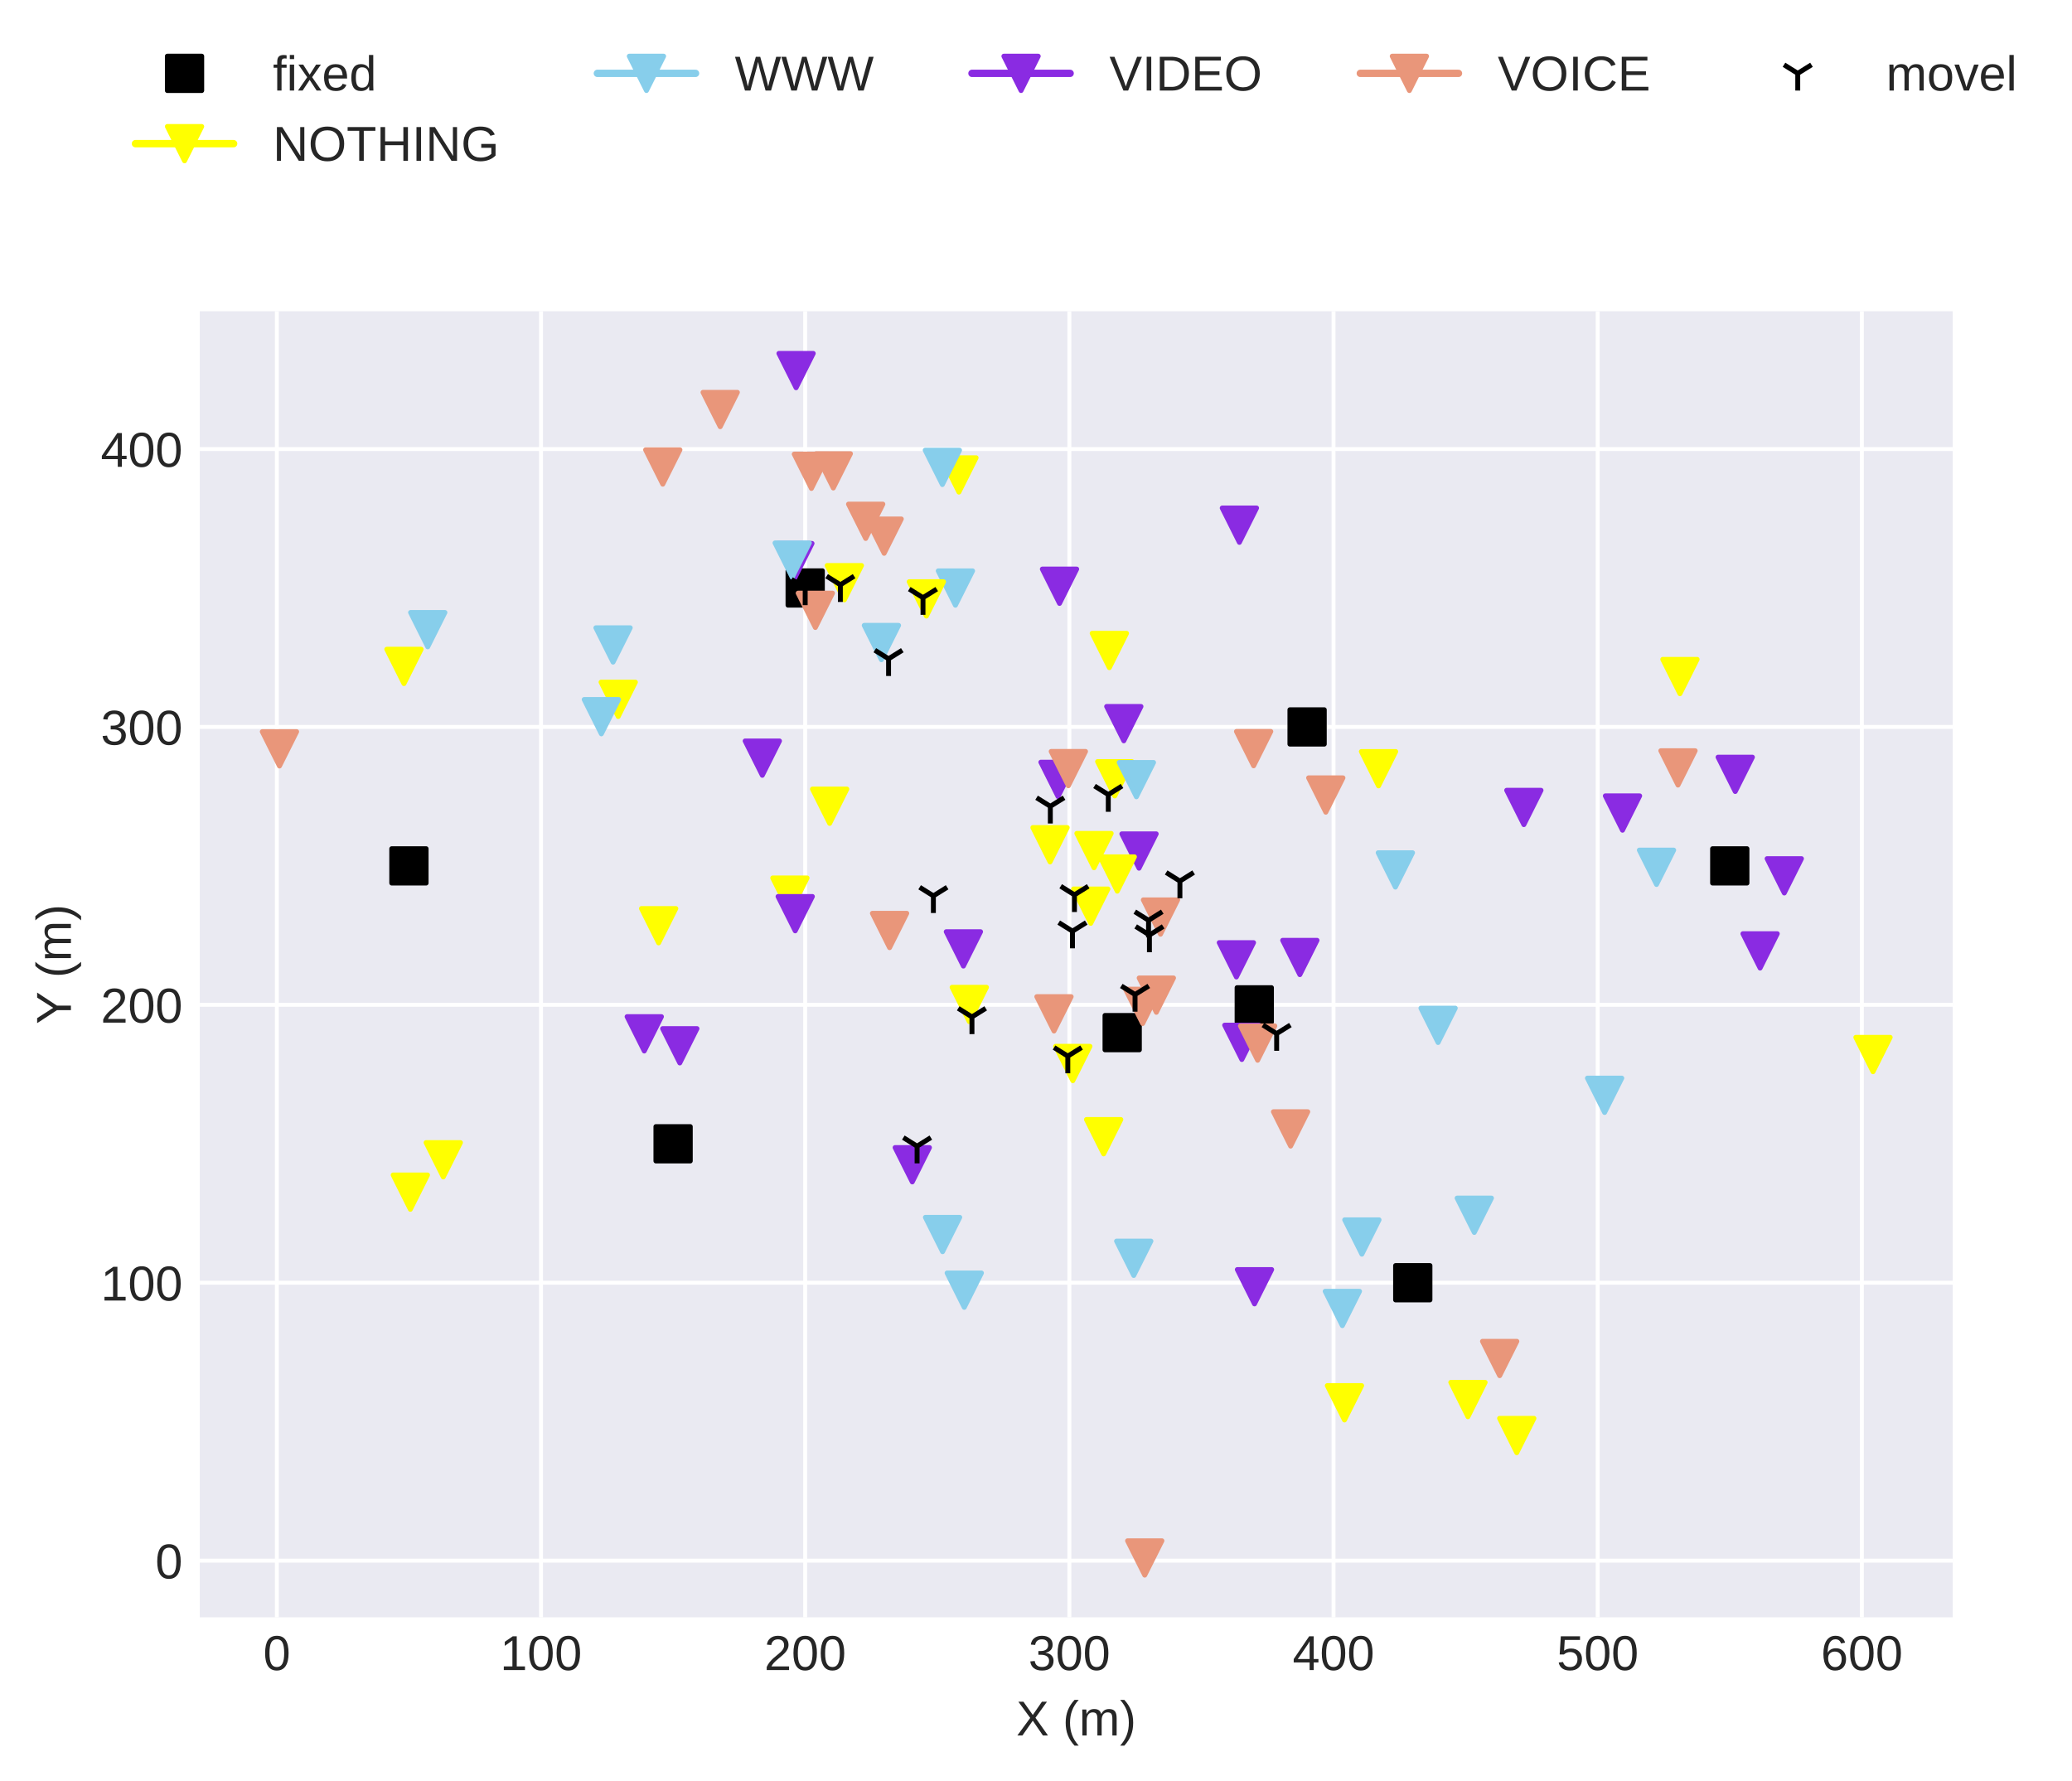 <?xml version="1.0" encoding="utf-8" standalone="no"?>
<!DOCTYPE svg PUBLIC "-//W3C//DTD SVG 1.1//EN"
  "http://www.w3.org/Graphics/SVG/1.1/DTD/svg11.dtd">
<!-- Created with matplotlib (http://matplotlib.org/) -->
<svg height="362.862pt" version="1.1" viewBox="0 0 422.133 362.862" width="422.133pt" xmlns="http://www.w3.org/2000/svg" xmlns:xlink="http://www.w3.org/1999/xlink">
 <defs>
  <style type="text/css">
*{stroke-linecap:butt;stroke-linejoin:round;}
  </style>
 </defs>
 <g id="figure_1">
  <g id="patch_1">
   <path d="M 0 362.862 
L 422.133 362.862 
L 422.133 0 
L 0 0 
z
" style="fill:#ffffff;"/>
  </g>
  <g id="axes_1">
   <g id="patch_2">
    <path d="M 40.705 329.518 
L 397.825 329.518 
L 397.825 63.406 
L 40.705 63.406 
z
" style="fill:#eaeaf2;"/>
   </g>
   <g id="matplotlib.axis_1">
    <g id="xtick_1">
     <g id="line2d_1">
      <path clip-path="url(#pcde8bdcf35)" d="M 56.402 329.518 
L 56.402 63.406 
" style="fill:none;stroke:#ffffff;stroke-linecap:round;stroke-width:0.8;"/>
     </g>
     <g id="line2d_2"/>
     <g id="text_1">
      <!-- 0 -->
      <defs>
       <path d="M 51.703 34.422 
Q 51.703 17.188 45.625 8.094 
Q 39.547 -0.984 27.688 -0.984 
Q 15.828 -0.984 9.859 8.047 
Q 3.906 17.094 3.906 34.422 
Q 3.906 52.156 9.688 60.984 
Q 15.484 69.828 27.984 69.828 
Q 40.141 69.828 45.922 60.891 
Q 51.703 51.953 51.703 34.422 
z
M 42.781 34.422 
Q 42.781 49.312 39.328 56 
Q 35.891 62.703 27.984 62.703 
Q 19.875 62.703 16.328 56.109 
Q 12.797 49.516 12.797 34.422 
Q 12.797 19.781 16.375 12.984 
Q 19.969 6.203 27.781 6.203 
Q 35.547 6.203 39.156 13.125 
Q 42.781 20.062 42.781 34.422 
z
" id="LiberationSans-30"/>
      </defs>
      <g style="fill:#262626;" transform="translate(53.622 340.265)scale(0.1 -0.1)">
       <use xlink:href="#LiberationSans-30"/>
      </g>
     </g>
    </g>
    <g id="xtick_2">
     <g id="line2d_3">
      <path clip-path="url(#pcde8bdcf35)" d="M 110.222 329.518 
L 110.222 63.406 
" style="fill:none;stroke:#ffffff;stroke-linecap:round;stroke-width:0.8;"/>
     </g>
     <g id="line2d_4"/>
     <g id="text_2">
      <!-- 100 -->
      <defs>
       <path d="M 7.625 0 
L 7.625 7.469 
L 25.141 7.469 
L 25.141 60.406 
L 9.625 49.312 
L 9.625 57.625 
L 25.875 68.797 
L 33.984 68.797 
L 33.984 7.469 
L 50.734 7.469 
L 50.734 0 
z
" id="LiberationSans-31"/>
      </defs>
      <g style="fill:#262626;" transform="translate(101.881 340.265)scale(0.1 -0.1)">
       <use xlink:href="#LiberationSans-31"/>
       <use x="55.615" xlink:href="#LiberationSans-30"/>
       <use x="111.23" xlink:href="#LiberationSans-30"/>
      </g>
     </g>
    </g>
    <g id="xtick_3">
     <g id="line2d_5">
      <path clip-path="url(#pcde8bdcf35)" d="M 164.042 329.518 
L 164.042 63.406 
" style="fill:none;stroke:#ffffff;stroke-linecap:round;stroke-width:0.8;"/>
     </g>
     <g id="line2d_6"/>
     <g id="text_3">
      <!-- 200 -->
      <defs>
       <path d="M 5.031 0 
L 5.031 6.203 
Q 7.516 11.922 11.109 16.281 
Q 14.703 20.656 18.656 24.188 
Q 22.609 27.734 26.484 30.766 
Q 30.375 33.797 33.5 36.812 
Q 36.625 39.844 38.547 43.156 
Q 40.484 46.484 40.484 50.688 
Q 40.484 56.344 37.156 59.469 
Q 33.844 62.594 27.938 62.594 
Q 22.312 62.594 18.672 59.547 
Q 15.047 56.5 14.406 50.984 
L 5.422 51.812 
Q 6.391 60.062 12.422 64.938 
Q 18.453 69.828 27.938 69.828 
Q 38.328 69.828 43.922 64.922 
Q 49.516 60.016 49.516 50.984 
Q 49.516 46.969 47.672 43.016 
Q 45.844 39.062 42.234 35.109 
Q 38.625 31.156 28.422 22.859 
Q 22.797 18.266 19.469 14.578 
Q 16.156 10.891 14.703 7.469 
L 50.594 7.469 
L 50.594 0 
z
" id="LiberationSans-32"/>
      </defs>
      <g style="fill:#262626;" transform="translate(155.7 340.265)scale(0.1 -0.1)">
       <use xlink:href="#LiberationSans-32"/>
       <use x="55.615" xlink:href="#LiberationSans-30"/>
       <use x="111.23" xlink:href="#LiberationSans-30"/>
      </g>
     </g>
    </g>
    <g id="xtick_4">
     <g id="line2d_7">
      <path clip-path="url(#pcde8bdcf35)" d="M 217.861 329.518 
L 217.861 63.406 
" style="fill:none;stroke:#ffffff;stroke-linecap:round;stroke-width:0.8;"/>
     </g>
     <g id="line2d_8"/>
     <g id="text_4">
      <!-- 300 -->
      <defs>
       <path d="M 51.219 19 
Q 51.219 9.469 45.156 4.234 
Q 39.109 -0.984 27.875 -0.984 
Q 17.438 -0.984 11.203 3.734 
Q 4.984 8.453 3.812 17.672 
L 12.891 18.5 
Q 14.656 6.297 27.875 6.297 
Q 34.516 6.297 38.297 9.562 
Q 42.094 12.844 42.094 19.281 
Q 42.094 24.906 37.766 28.047 
Q 33.453 31.203 25.297 31.203 
L 20.312 31.203 
L 20.312 38.812 
L 25.094 38.812 
Q 32.328 38.812 36.297 41.969 
Q 40.281 45.125 40.281 50.688 
Q 40.281 56.203 37.031 59.391 
Q 33.797 62.594 27.391 62.594 
Q 21.578 62.594 17.984 59.609 
Q 14.406 56.641 13.812 51.219 
L 4.984 51.906 
Q 5.953 60.359 11.984 65.094 
Q 18.016 69.828 27.484 69.828 
Q 37.844 69.828 43.578 65.016 
Q 49.312 60.203 49.312 51.609 
Q 49.312 45.016 45.625 40.891 
Q 41.938 36.766 34.906 35.297 
L 34.906 35.109 
Q 42.625 34.281 46.922 29.938 
Q 51.219 25.594 51.219 19 
z
" id="LiberationSans-33"/>
      </defs>
      <g style="fill:#262626;" transform="translate(209.52 340.265)scale(0.1 -0.1)">
       <use xlink:href="#LiberationSans-33"/>
       <use x="55.615" xlink:href="#LiberationSans-30"/>
       <use x="111.23" xlink:href="#LiberationSans-30"/>
      </g>
     </g>
    </g>
    <g id="xtick_5">
     <g id="line2d_9">
      <path clip-path="url(#pcde8bdcf35)" d="M 271.681 329.518 
L 271.681 63.406 
" style="fill:none;stroke:#ffffff;stroke-linecap:round;stroke-width:0.8;"/>
     </g>
     <g id="line2d_10"/>
     <g id="text_5">
      <!-- 400 -->
      <defs>
       <path d="M 43.016 15.578 
L 43.016 0 
L 34.719 0 
L 34.719 15.578 
L 2.297 15.578 
L 2.297 22.406 
L 33.797 68.797 
L 43.016 68.797 
L 43.016 22.516 
L 52.688 22.516 
L 52.688 15.578 
z
M 34.719 58.891 
Q 34.625 58.594 33.344 56.297 
Q 32.078 54 31.453 53.078 
L 13.812 27.094 
L 11.188 23.484 
L 10.406 22.516 
L 34.719 22.516 
z
" id="LiberationSans-34"/>
      </defs>
      <g style="fill:#262626;" transform="translate(263.34 340.265)scale(0.1 -0.1)">
       <use xlink:href="#LiberationSans-34"/>
       <use x="55.615" xlink:href="#LiberationSans-30"/>
       <use x="111.23" xlink:href="#LiberationSans-30"/>
      </g>
     </g>
    </g>
    <g id="xtick_6">
     <g id="line2d_11">
      <path clip-path="url(#pcde8bdcf35)" d="M 325.501 329.518 
L 325.501 63.406 
" style="fill:none;stroke:#ffffff;stroke-linecap:round;stroke-width:0.8;"/>
     </g>
     <g id="line2d_12"/>
     <g id="text_6">
      <!-- 500 -->
      <defs>
       <path d="M 51.422 22.406 
Q 51.422 11.531 44.953 5.266 
Q 38.484 -0.984 27 -0.984 
Q 17.391 -0.984 11.469 3.219 
Q 5.562 7.422 4 15.375 
L 12.891 16.406 
Q 15.672 6.203 27.203 6.203 
Q 34.281 6.203 38.281 10.469 
Q 42.281 14.75 42.281 22.219 
Q 42.281 28.719 38.25 32.719 
Q 34.234 36.719 27.391 36.719 
Q 23.828 36.719 20.75 35.594 
Q 17.672 34.469 14.594 31.781 
L 6 31.781 
L 8.297 68.797 
L 47.406 68.797 
L 47.406 61.328 
L 16.312 61.328 
L 14.984 39.5 
Q 20.703 43.891 29.203 43.891 
Q 39.359 43.891 45.391 37.938 
Q 51.422 31.984 51.422 22.406 
z
" id="LiberationSans-35"/>
      </defs>
      <g style="fill:#262626;" transform="translate(317.159 340.265)scale(0.1 -0.1)">
       <use xlink:href="#LiberationSans-35"/>
       <use x="55.615" xlink:href="#LiberationSans-30"/>
       <use x="111.23" xlink:href="#LiberationSans-30"/>
      </g>
     </g>
    </g>
    <g id="xtick_7">
     <g id="line2d_13">
      <path clip-path="url(#pcde8bdcf35)" d="M 379.32 329.518 
L 379.32 63.406 
" style="fill:none;stroke:#ffffff;stroke-linecap:round;stroke-width:0.8;"/>
     </g>
     <g id="line2d_14"/>
     <g id="text_7">
      <!-- 600 -->
      <defs>
       <path d="M 51.219 22.516 
Q 51.219 11.625 45.312 5.312 
Q 39.406 -0.984 29 -0.984 
Q 17.391 -0.984 11.234 7.656 
Q 5.078 16.312 5.078 32.812 
Q 5.078 50.688 11.469 60.25 
Q 17.875 69.828 29.688 69.828 
Q 45.266 69.828 49.312 55.812 
L 40.922 54.297 
Q 38.328 62.703 29.594 62.703 
Q 22.078 62.703 17.938 55.688 
Q 13.812 48.688 13.812 35.406 
Q 16.219 39.844 20.562 42.156 
Q 24.906 44.484 30.516 44.484 
Q 40.047 44.484 45.625 38.516 
Q 51.219 32.562 51.219 22.516 
z
M 42.281 22.125 
Q 42.281 29.594 38.625 33.641 
Q 34.969 37.703 28.422 37.703 
Q 22.266 37.703 18.484 34.109 
Q 14.703 30.516 14.703 24.219 
Q 14.703 16.266 18.625 11.188 
Q 22.562 6.109 28.719 6.109 
Q 35.062 6.109 38.672 10.375 
Q 42.281 14.656 42.281 22.125 
z
" id="LiberationSans-36"/>
      </defs>
      <g style="fill:#262626;" transform="translate(370.979 340.265)scale(0.1 -0.1)">
       <use xlink:href="#LiberationSans-36"/>
       <use x="55.615" xlink:href="#LiberationSans-30"/>
       <use x="111.23" xlink:href="#LiberationSans-30"/>
      </g>
     </g>
    </g>
    <g id="text_8">
     <!-- X (m) -->
     <defs>
      <path d="M 54.297 0 
L 33.641 30.078 
L 12.547 0 
L 2.25 0 
L 28.422 35.75 
L 4.25 68.797 
L 14.547 68.797 
L 33.688 41.797 
L 52.297 68.797 
L 62.594 68.797 
L 39.062 36.078 
L 64.594 0 
z
" id="LiberationSans-58"/>
      <path id="LiberationSans-20"/>
      <path d="M 6.203 25.984 
Q 6.203 40.094 10.625 51.312 
Q 15.047 62.547 24.219 72.469 
L 32.719 72.469 
Q 23.578 62.312 19.312 50.875 
Q 15.047 39.453 15.047 25.875 
Q 15.047 12.359 19.266 0.969 
Q 23.484 -10.406 32.719 -20.703 
L 24.219 -20.703 
Q 14.984 -10.75 10.594 0.5 
Q 6.203 11.766 6.203 25.781 
z
" id="LiberationSans-28"/>
      <path d="M 37.5 0 
L 37.5 33.5 
Q 37.5 41.156 35.391 44.078 
Q 33.297 47.016 27.828 47.016 
Q 22.219 47.016 18.938 42.719 
Q 15.672 38.422 15.672 30.609 
L 15.672 0 
L 6.938 0 
L 6.938 41.547 
Q 6.938 50.781 6.641 52.828 
L 14.938 52.828 
Q 14.984 52.594 15.031 51.516 
Q 15.094 50.438 15.156 49.047 
Q 15.234 47.656 15.328 43.797 
L 15.484 43.797 
Q 18.312 49.422 21.969 51.609 
Q 25.641 53.812 30.906 53.812 
Q 36.922 53.812 40.406 51.422 
Q 43.891 49.031 45.266 43.797 
L 45.406 43.797 
Q 48.141 49.125 52.016 51.469 
Q 55.906 53.812 61.422 53.812 
Q 69.438 53.812 73.062 49.469 
Q 76.703 45.125 76.703 35.203 
L 76.703 0 
L 68.016 0 
L 68.016 33.5 
Q 68.016 41.156 65.906 44.078 
Q 63.812 47.016 58.344 47.016 
Q 52.594 47.016 49.391 42.75 
Q 46.188 38.484 46.188 30.609 
L 46.188 0 
z
" id="LiberationSans-6d"/>
      <path d="M 27.094 25.781 
Q 27.094 11.672 22.672 0.438 
Q 18.266 -10.797 9.078 -20.703 
L 0.594 -20.703 
Q 9.766 -10.453 14.016 0.891 
Q 18.266 12.25 18.266 25.875 
Q 18.266 39.5 13.984 50.875 
Q 9.719 62.25 0.594 72.469 
L 9.078 72.469 
Q 18.312 62.5 22.703 51.234 
Q 27.094 39.984 27.094 25.984 
z
" id="LiberationSans-29"/>
     </defs>
     <g style="fill:#262626;" transform="translate(207.046 353.587)scale(0.1 -0.1)">
      <use xlink:href="#LiberationSans-58"/>
      <use x="66.699" xlink:href="#LiberationSans-20"/>
      <use x="94.482" xlink:href="#LiberationSans-28"/>
      <use x="127.783" xlink:href="#LiberationSans-6d"/>
      <use x="211.084" xlink:href="#LiberationSans-29"/>
     </g>
    </g>
   </g>
   <g id="matplotlib.axis_2">
    <g id="ytick_1">
     <g id="line2d_15">
      <path clip-path="url(#pcde8bdcf35)" d="M 40.705 317.971 
L 397.825 317.971 
" style="fill:none;stroke:#ffffff;stroke-linecap:round;stroke-width:0.8;"/>
     </g>
     <g id="line2d_16"/>
     <g id="text_9">
      <!-- 0 -->
      <g style="fill:#262626;" transform="translate(31.644 321.594)scale(0.1 -0.1)">
       <use xlink:href="#LiberationSans-30"/>
      </g>
     </g>
    </g>
    <g id="ytick_2">
     <g id="line2d_17">
      <path clip-path="url(#pcde8bdcf35)" d="M 40.705 261.349 
L 397.825 261.349 
" style="fill:none;stroke:#ffffff;stroke-linecap:round;stroke-width:0.8;"/>
     </g>
     <g id="line2d_18"/>
     <g id="text_10">
      <!-- 100 -->
      <g style="fill:#262626;" transform="translate(20.522 264.973)scale(0.1 -0.1)">
       <use xlink:href="#LiberationSans-31"/>
       <use x="55.615" xlink:href="#LiberationSans-30"/>
       <use x="111.23" xlink:href="#LiberationSans-30"/>
      </g>
     </g>
    </g>
    <g id="ytick_3">
     <g id="line2d_19">
      <path clip-path="url(#pcde8bdcf35)" d="M 40.705 204.728 
L 397.825 204.728 
" style="fill:none;stroke:#ffffff;stroke-linecap:round;stroke-width:0.8;"/>
     </g>
     <g id="line2d_20"/>
     <g id="text_11">
      <!-- 200 -->
      <g style="fill:#262626;" transform="translate(20.522 208.351)scale(0.1 -0.1)">
       <use xlink:href="#LiberationSans-32"/>
       <use x="55.615" xlink:href="#LiberationSans-30"/>
       <use x="111.23" xlink:href="#LiberationSans-30"/>
      </g>
     </g>
    </g>
    <g id="ytick_4">
     <g id="line2d_21">
      <path clip-path="url(#pcde8bdcf35)" d="M 40.705 148.106 
L 397.825 148.106 
" style="fill:none;stroke:#ffffff;stroke-linecap:round;stroke-width:0.8;"/>
     </g>
     <g id="line2d_22"/>
     <g id="text_12">
      <!-- 300 -->
      <g style="fill:#262626;" transform="translate(20.522 151.73)scale(0.1 -0.1)">
       <use xlink:href="#LiberationSans-33"/>
       <use x="55.615" xlink:href="#LiberationSans-30"/>
       <use x="111.23" xlink:href="#LiberationSans-30"/>
      </g>
     </g>
    </g>
    <g id="ytick_5">
     <g id="line2d_23">
      <path clip-path="url(#pcde8bdcf35)" d="M 40.705 91.485 
L 397.825 91.485 
" style="fill:none;stroke:#ffffff;stroke-linecap:round;stroke-width:0.8;"/>
     </g>
     <g id="line2d_24"/>
     <g id="text_13">
      <!-- 400 -->
      <g style="fill:#262626;" transform="translate(20.522 95.108)scale(0.1 -0.1)">
       <use xlink:href="#LiberationSans-34"/>
       <use x="55.615" xlink:href="#LiberationSans-30"/>
       <use x="111.23" xlink:href="#LiberationSans-30"/>
      </g>
     </g>
    </g>
    <g id="text_14">
     <!-- Y (m) -->
     <defs>
      <path d="M 37.938 28.516 
L 37.938 0 
L 28.656 0 
L 28.656 28.516 
L 2.203 68.797 
L 12.453 68.797 
L 33.406 36.031 
L 54.25 68.797 
L 64.5 68.797 
z
" id="LiberationSans-59"/>
     </defs>
     <g style="fill:#262626;" transform="translate(14.447 208.68)rotate(-90)scale(0.1 -0.1)">
      <use xlink:href="#LiberationSans-59"/>
      <use x="66.684" xlink:href="#LiberationSans-20"/>
      <use x="94.467" xlink:href="#LiberationSans-28"/>
      <use x="127.768" xlink:href="#LiberationSans-6d"/>
      <use x="211.068" xlink:href="#LiberationSans-29"/>
     </g>
    </g>
   </g>
   <g id="line2d_25">
    <defs>
     <path d="M -3.5 3.5 
L 3.5 3.5 
L 3.5 -3.5 
L -3.5 -3.5 
z
" id="mff4b6b515f" style="stroke:#000000;stroke-linejoin:miter;"/>
    </defs>
    <g clip-path="url(#pcde8bdcf35)">
     <use style="stroke:#000000;stroke-linejoin:miter;" x="352.41" xlink:href="#mff4b6b515f" y="176.417"/>
    </g>
   </g>
   <g id="line2d_26">
    <g clip-path="url(#pcde8bdcf35)">
     <use style="stroke:#000000;stroke-linejoin:miter;" x="255.535" xlink:href="#mff4b6b515f" y="204.728"/>
    </g>
   </g>
   <g id="line2d_27">
    <g clip-path="url(#pcde8bdcf35)">
     <use style="stroke:#000000;stroke-linejoin:miter;" x="266.299" xlink:href="#mff4b6b515f" y="148.106"/>
    </g>
   </g>
   <g id="line2d_28">
    <g clip-path="url(#pcde8bdcf35)">
     <use style="stroke:#000000;stroke-linejoin:miter;" x="228.625" xlink:href="#mff4b6b515f" y="210.39"/>
    </g>
   </g>
   <g id="line2d_29">
    <g clip-path="url(#pcde8bdcf35)">
     <use style="stroke:#000000;stroke-linejoin:miter;" x="287.827" xlink:href="#mff4b6b515f" y="261.349"/>
    </g>
   </g>
   <g id="line2d_30">
    <g clip-path="url(#pcde8bdcf35)">
     <use style="stroke:#000000;stroke-linejoin:miter;" x="137.132" xlink:href="#mff4b6b515f" y="233.038"/>
    </g>
   </g>
   <g id="line2d_31">
    <g clip-path="url(#pcde8bdcf35)">
     <use style="stroke:#000000;stroke-linejoin:miter;" x="164.042" xlink:href="#mff4b6b515f" y="119.796"/>
    </g>
   </g>
   <g id="line2d_32">
    <g clip-path="url(#pcde8bdcf35)">
     <use style="stroke:#000000;stroke-linejoin:miter;" x="83.312" xlink:href="#mff4b6b515f" y="176.417"/>
    </g>
   </g>
   <g id="line2d_33">
    <path clip-path="url(#pcde8bdcf35)" d="M 280.853 156.621 
" style="fill:none;stroke:#ffff00;stroke-linecap:round;stroke-width:1.5;"/>
    <defs>
     <path d="M -0 3.5 
L 3.5 -3.5 
L -3.5 -3.5 
z
" id="m3d579c53cc" style="stroke:#ffff00;stroke-linejoin:miter;"/>
    </defs>
    <g clip-path="url(#pcde8bdcf35)">
     <use style="fill:#ffff00;stroke:#ffff00;stroke-linejoin:miter;" x="280.853" xlink:href="#m3d579c53cc" y="156.621"/>
    </g>
   </g>
   <g id="line2d_34">
    <path clip-path="url(#pcde8bdcf35)" d="M 326.91 223.16 
" style="fill:none;stroke:#87ceeb;stroke-linecap:round;stroke-width:1.5;"/>
    <defs>
     <path d="M -0 3.5 
L 3.5 -3.5 
L -3.5 -3.5 
z
" id="m085f3a61f8" style="stroke:#87ceeb;stroke-linejoin:miter;"/>
    </defs>
    <g clip-path="url(#pcde8bdcf35)">
     <use style="fill:#87ceeb;stroke:#87ceeb;stroke-linejoin:miter;" x="326.91" xlink:href="#m085f3a61f8" y="223.16"/>
    </g>
   </g>
   <g id="line2d_35">
    <path clip-path="url(#pcde8bdcf35)" d="M 358.589 193.735 
" style="fill:none;stroke:#8a2be2;stroke-linecap:round;stroke-width:1.5;"/>
    <defs>
     <path d="M -0 3.5 
L 3.5 -3.5 
L -3.5 -3.5 
z
" id="m76a7d06e18" style="stroke:#8a2be2;stroke-linejoin:miter;"/>
    </defs>
    <g clip-path="url(#pcde8bdcf35)">
     <use style="fill:#8a2be2;stroke:#8a2be2;stroke-linejoin:miter;" x="358.589" xlink:href="#m76a7d06e18" y="193.735"/>
    </g>
   </g>
   <g id="line2d_36">
    <path clip-path="url(#pcde8bdcf35)" d="M 284.28 177.241 
" style="fill:none;stroke:#87ceeb;stroke-linecap:round;stroke-width:1.5;"/>
    <g clip-path="url(#pcde8bdcf35)">
     <use style="fill:#87ceeb;stroke:#87ceeb;stroke-linejoin:miter;" x="284.28" xlink:href="#m085f3a61f8" y="177.241"/>
    </g>
   </g>
   <g id="line2d_37">
    <path clip-path="url(#pcde8bdcf35)" d="M 310.459 164.515 
" style="fill:none;stroke:#8a2be2;stroke-linecap:round;stroke-width:1.5;"/>
    <g clip-path="url(#pcde8bdcf35)">
     <use style="fill:#8a2be2;stroke:#8a2be2;stroke-linejoin:miter;" x="310.459" xlink:href="#m76a7d06e18" y="164.515"/>
    </g>
   </g>
   <g id="line2d_38">
    <path clip-path="url(#pcde8bdcf35)" d="M 363.516 178.443 
" style="fill:none;stroke:#8a2be2;stroke-linecap:round;stroke-width:1.5;"/>
    <g clip-path="url(#pcde8bdcf35)">
     <use style="fill:#8a2be2;stroke:#8a2be2;stroke-linejoin:miter;" x="363.516" xlink:href="#m76a7d06e18" y="178.443"/>
    </g>
   </g>
   <g id="line2d_39">
    <path clip-path="url(#pcde8bdcf35)" d="M 353.524 157.767 
" style="fill:none;stroke:#8a2be2;stroke-linecap:round;stroke-width:1.5;"/>
    <g clip-path="url(#pcde8bdcf35)">
     <use style="fill:#8a2be2;stroke:#8a2be2;stroke-linejoin:miter;" x="353.524" xlink:href="#m76a7d06e18" y="157.767"/>
    </g>
   </g>
   <g id="line2d_40">
    <path clip-path="url(#pcde8bdcf35)" d="M 341.862 156.455 
" style="fill:none;stroke:#e9967a;stroke-linecap:round;stroke-width:1.5;"/>
    <defs>
     <path d="M -0 3.5 
L 3.5 -3.5 
L -3.5 -3.5 
z
" id="m88cf77843e" style="stroke:#e9967a;stroke-linejoin:miter;"/>
    </defs>
    <g clip-path="url(#pcde8bdcf35)">
     <use style="fill:#e9967a;stroke:#e9967a;stroke-linejoin:miter;" x="341.862" xlink:href="#m88cf77843e" y="156.455"/>
    </g>
   </g>
   <g id="line2d_41">
    <path clip-path="url(#pcde8bdcf35)" d="M 342.258 137.841 
" style="fill:none;stroke:#ffff00;stroke-linecap:round;stroke-width:1.5;"/>
    <g clip-path="url(#pcde8bdcf35)">
     <use style="fill:#ffff00;stroke:#ffff00;stroke-linejoin:miter;" x="342.258" xlink:href="#m3d579c53cc" y="137.841"/>
    </g>
   </g>
   <g id="line2d_42">
    <path clip-path="url(#pcde8bdcf35)" d="M 330.556 165.652 
" style="fill:none;stroke:#8a2be2;stroke-linecap:round;stroke-width:1.5;"/>
    <g clip-path="url(#pcde8bdcf35)">
     <use style="fill:#8a2be2;stroke:#8a2be2;stroke-linejoin:miter;" x="330.556" xlink:href="#m76a7d06e18" y="165.652"/>
    </g>
   </g>
   <g id="line2d_43">
    <path clip-path="url(#pcde8bdcf35)" d="M 381.592 214.854 
" style="fill:none;stroke:#ffff00;stroke-linecap:round;stroke-width:1.5;"/>
    <g clip-path="url(#pcde8bdcf35)">
     <use style="fill:#ffff00;stroke:#ffff00;stroke-linejoin:miter;" x="381.592" xlink:href="#m3d579c53cc" y="214.854"/>
    </g>
   </g>
   <g id="line2d_44">
    <path clip-path="url(#pcde8bdcf35)" d="M 337.485 176.705 
" style="fill:none;stroke:#87ceeb;stroke-linecap:round;stroke-width:1.5;"/>
    <g clip-path="url(#pcde8bdcf35)">
     <use style="fill:#87ceeb;stroke:#87ceeb;stroke-linejoin:miter;" x="337.485" xlink:href="#m085f3a61f8" y="176.705"/>
    </g>
   </g>
   <g id="line2d_45">
    <path clip-path="url(#pcde8bdcf35)" d="M 215.555 158.791 
" style="fill:none;stroke:#8a2be2;stroke-linecap:round;stroke-width:1.5;"/>
    <g clip-path="url(#pcde8bdcf35)">
     <use style="fill:#8a2be2;stroke:#8a2be2;stroke-linejoin:miter;" x="215.555" xlink:href="#m76a7d06e18" y="158.791"/>
    </g>
   </g>
   <g id="line2d_46">
    <path clip-path="url(#pcde8bdcf35)" d="M 232.796 205.036 
" style="fill:none;stroke:#e9967a;stroke-linecap:round;stroke-width:1.5;"/>
    <g clip-path="url(#pcde8bdcf35)">
     <use style="fill:#e9967a;stroke:#e9967a;stroke-linejoin:miter;" x="232.796" xlink:href="#m88cf77843e" y="205.036"/>
    </g>
   </g>
   <g id="line2d_47">
    <path clip-path="url(#pcde8bdcf35)" d="M 214.732 206.562 
" style="fill:none;stroke:#e9967a;stroke-linecap:round;stroke-width:1.5;"/>
    <g clip-path="url(#pcde8bdcf35)">
     <use style="fill:#e9967a;stroke:#e9967a;stroke-linejoin:miter;" x="214.732" xlink:href="#m88cf77843e" y="206.562"/>
    </g>
   </g>
   <g id="line2d_48">
    <path clip-path="url(#pcde8bdcf35)" d="M 252.504 107.004 
" style="fill:none;stroke:#8a2be2;stroke-linecap:round;stroke-width:1.5;"/>
    <g clip-path="url(#pcde8bdcf35)">
     <use style="fill:#8a2be2;stroke:#8a2be2;stroke-linejoin:miter;" x="252.504" xlink:href="#m76a7d06e18" y="107.004"/>
    </g>
   </g>
   <g id="line2d_49">
    <path clip-path="url(#pcde8bdcf35)" d="M 264.82 195.082 
" style="fill:none;stroke:#8a2be2;stroke-linecap:round;stroke-width:1.5;"/>
    <g clip-path="url(#pcde8bdcf35)">
     <use style="fill:#8a2be2;stroke:#8a2be2;stroke-linejoin:miter;" x="264.82" xlink:href="#m76a7d06e18" y="195.082"/>
    </g>
   </g>
   <g id="line2d_50">
    <path clip-path="url(#pcde8bdcf35)" d="M 255.404 152.528 
" style="fill:none;stroke:#e9967a;stroke-linecap:round;stroke-width:1.5;"/>
    <g clip-path="url(#pcde8bdcf35)">
     <use style="fill:#e9967a;stroke:#e9967a;stroke-linejoin:miter;" x="255.404" xlink:href="#m88cf77843e" y="152.528"/>
    </g>
   </g>
   <g id="line2d_51">
    <path clip-path="url(#pcde8bdcf35)" d="M 232.056 173.392 
" style="fill:none;stroke:#8a2be2;stroke-linecap:round;stroke-width:1.5;"/>
    <g clip-path="url(#pcde8bdcf35)">
     <use style="fill:#8a2be2;stroke:#8a2be2;stroke-linejoin:miter;" x="232.056" xlink:href="#m76a7d06e18" y="173.392"/>
    </g>
   </g>
   <g id="line2d_52">
    <path clip-path="url(#pcde8bdcf35)" d="M 270.106 161.979 
" style="fill:none;stroke:#e9967a;stroke-linecap:round;stroke-width:1.5;"/>
    <g clip-path="url(#pcde8bdcf35)">
     <use style="fill:#e9967a;stroke:#e9967a;stroke-linejoin:miter;" x="270.106" xlink:href="#m88cf77843e" y="161.979"/>
    </g>
   </g>
   <g id="line2d_53">
    <path clip-path="url(#pcde8bdcf35)" d="M 224.849 231.596 
" style="fill:none;stroke:#ffff00;stroke-linecap:round;stroke-width:1.5;"/>
    <g clip-path="url(#pcde8bdcf35)">
     <use style="fill:#ffff00;stroke:#ffff00;stroke-linejoin:miter;" x="224.849" xlink:href="#m3d579c53cc" y="231.596"/>
    </g>
   </g>
   <g id="line2d_54">
    <path clip-path="url(#pcde8bdcf35)" d="M 222.22 184.623 
" style="fill:none;stroke:#ffff00;stroke-linecap:round;stroke-width:1.5;"/>
    <g clip-path="url(#pcde8bdcf35)">
     <use style="fill:#ffff00;stroke:#ffff00;stroke-linejoin:miter;" x="222.22" xlink:href="#m3d579c53cc" y="184.623"/>
    </g>
   </g>
   <g id="line2d_55">
    <path clip-path="url(#pcde8bdcf35)" d="M 230.98 256.368 
" style="fill:none;stroke:#87ceeb;stroke-linecap:round;stroke-width:1.5;"/>
    <g clip-path="url(#pcde8bdcf35)">
     <use style="fill:#87ceeb;stroke:#87ceeb;stroke-linejoin:miter;" x="230.98" xlink:href="#m085f3a61f8" y="256.368"/>
    </g>
   </g>
   <g id="line2d_56">
    <path clip-path="url(#pcde8bdcf35)" d="M 196.275 193.331 
" style="fill:none;stroke:#8a2be2;stroke-linecap:round;stroke-width:1.5;"/>
    <g clip-path="url(#pcde8bdcf35)">
     <use style="fill:#8a2be2;stroke:#8a2be2;stroke-linejoin:miter;" x="196.275" xlink:href="#m76a7d06e18" y="193.331"/>
    </g>
   </g>
   <g id="line2d_57">
    <path clip-path="url(#pcde8bdcf35)" d="M 226.011 132.531 
" style="fill:none;stroke:#ffff00;stroke-linecap:round;stroke-width:1.5;"/>
    <g clip-path="url(#pcde8bdcf35)">
     <use style="fill:#ffff00;stroke:#ffff00;stroke-linejoin:miter;" x="226.011" xlink:href="#m3d579c53cc" y="132.531"/>
    </g>
   </g>
   <g id="line2d_58">
    <path clip-path="url(#pcde8bdcf35)" d="M 253.003 212.369 
" style="fill:none;stroke:#8a2be2;stroke-linecap:round;stroke-width:1.5;"/>
    <g clip-path="url(#pcde8bdcf35)">
     <use style="fill:#8a2be2;stroke:#8a2be2;stroke-linejoin:miter;" x="253.003" xlink:href="#m76a7d06e18" y="212.369"/>
    </g>
   </g>
   <g id="line2d_59">
    <path clip-path="url(#pcde8bdcf35)" d="M 196.453 262.863 
" style="fill:none;stroke:#87ceeb;stroke-linecap:round;stroke-width:1.5;"/>
    <g clip-path="url(#pcde8bdcf35)">
     <use style="fill:#87ceeb;stroke:#87ceeb;stroke-linejoin:miter;" x="196.453" xlink:href="#m085f3a61f8" y="262.863"/>
    </g>
   </g>
   <g id="line2d_60">
    <path clip-path="url(#pcde8bdcf35)" d="M 194.648 119.811 
" style="fill:none;stroke:#87ceeb;stroke-linecap:round;stroke-width:1.5;"/>
    <g clip-path="url(#pcde8bdcf35)">
     <use style="fill:#87ceeb;stroke:#87ceeb;stroke-linejoin:miter;" x="194.648" xlink:href="#m085f3a61f8" y="119.811"/>
    </g>
   </g>
   <g id="line2d_61">
    <path clip-path="url(#pcde8bdcf35)" d="M 218.563 216.682 
" style="fill:none;stroke:#ffff00;stroke-linecap:round;stroke-width:1.5;"/>
    <g clip-path="url(#pcde8bdcf35)">
     <use style="fill:#ffff00;stroke:#ffff00;stroke-linejoin:miter;" x="218.563" xlink:href="#m3d579c53cc" y="216.682"/>
    </g>
   </g>
   <g id="line2d_62">
    <path clip-path="url(#pcde8bdcf35)" d="M 217.659 156.599 
" style="fill:none;stroke:#e9967a;stroke-linecap:round;stroke-width:1.5;"/>
    <g clip-path="url(#pcde8bdcf35)">
     <use style="fill:#e9967a;stroke:#e9967a;stroke-linejoin:miter;" x="217.659" xlink:href="#m88cf77843e" y="156.599"/>
    </g>
   </g>
   <g id="line2d_63">
    <path clip-path="url(#pcde8bdcf35)" d="M 227.112 158.667 
" style="fill:none;stroke:#ffff00;stroke-linecap:round;stroke-width:1.5;"/>
    <g clip-path="url(#pcde8bdcf35)">
     <use style="fill:#ffff00;stroke:#ffff00;stroke-linejoin:miter;" x="227.112" xlink:href="#m3d579c53cc" y="158.667"/>
    </g>
   </g>
   <g id="line2d_64">
    <path clip-path="url(#pcde8bdcf35)" d="M 222.886 173.302 
" style="fill:none;stroke:#ffff00;stroke-linecap:round;stroke-width:1.5;"/>
    <g clip-path="url(#pcde8bdcf35)">
     <use style="fill:#ffff00;stroke:#ffff00;stroke-linejoin:miter;" x="222.886" xlink:href="#m3d579c53cc" y="173.302"/>
    </g>
   </g>
   <g id="line2d_65">
    <path clip-path="url(#pcde8bdcf35)" d="M 231.519 158.844 
" style="fill:none;stroke:#87ceeb;stroke-linecap:round;stroke-width:1.5;"/>
    <g clip-path="url(#pcde8bdcf35)">
     <use style="fill:#87ceeb;stroke:#87ceeb;stroke-linejoin:miter;" x="231.519" xlink:href="#m085f3a61f8" y="158.844"/>
    </g>
   </g>
   <g id="line2d_66">
    <path clip-path="url(#pcde8bdcf35)" d="M 185.86 237.307 
" style="fill:none;stroke:#8a2be2;stroke-linecap:round;stroke-width:1.5;"/>
    <g clip-path="url(#pcde8bdcf35)">
     <use style="fill:#8a2be2;stroke:#8a2be2;stroke-linejoin:miter;" x="185.86" xlink:href="#m76a7d06e18" y="237.307"/>
    </g>
   </g>
   <g id="line2d_67">
    <path clip-path="url(#pcde8bdcf35)" d="M 251.892 195.553 
" style="fill:none;stroke:#8a2be2;stroke-linecap:round;stroke-width:1.5;"/>
    <g clip-path="url(#pcde8bdcf35)">
     <use style="fill:#8a2be2;stroke:#8a2be2;stroke-linejoin:miter;" x="251.892" xlink:href="#m76a7d06e18" y="195.553"/>
    </g>
   </g>
   <g id="line2d_68">
    <path clip-path="url(#pcde8bdcf35)" d="M 227.62 178.071 
" style="fill:none;stroke:#ffff00;stroke-linecap:round;stroke-width:1.5;"/>
    <g clip-path="url(#pcde8bdcf35)">
     <use style="fill:#ffff00;stroke:#ffff00;stroke-linejoin:miter;" x="227.62" xlink:href="#m3d579c53cc" y="178.071"/>
    </g>
   </g>
   <g id="line2d_69">
    <path clip-path="url(#pcde8bdcf35)" d="M 256.219 212.519 
" style="fill:none;stroke:#e9967a;stroke-linecap:round;stroke-width:1.5;"/>
    <g clip-path="url(#pcde8bdcf35)">
     <use style="fill:#e9967a;stroke:#e9967a;stroke-linejoin:miter;" x="256.219" xlink:href="#m88cf77843e" y="212.519"/>
    </g>
   </g>
   <g id="line2d_70">
    <path clip-path="url(#pcde8bdcf35)" d="M 236.431 186.84 
" style="fill:none;stroke:#e9967a;stroke-linecap:round;stroke-width:1.5;"/>
    <g clip-path="url(#pcde8bdcf35)">
     <use style="fill:#e9967a;stroke:#e9967a;stroke-linejoin:miter;" x="236.431" xlink:href="#m88cf77843e" y="186.84"/>
    </g>
   </g>
   <g id="line2d_71">
    <path clip-path="url(#pcde8bdcf35)" d="M 192.033 251.524 
" style="fill:none;stroke:#87ceeb;stroke-linecap:round;stroke-width:1.5;"/>
    <g clip-path="url(#pcde8bdcf35)">
     <use style="fill:#87ceeb;stroke:#87ceeb;stroke-linejoin:miter;" x="192.033" xlink:href="#m085f3a61f8" y="251.524"/>
    </g>
   </g>
   <g id="line2d_72">
    <path clip-path="url(#pcde8bdcf35)" d="M 235.584 202.752 
" style="fill:none;stroke:#e9967a;stroke-linecap:round;stroke-width:1.5;"/>
    <g clip-path="url(#pcde8bdcf35)">
     <use style="fill:#e9967a;stroke:#e9967a;stroke-linejoin:miter;" x="235.584" xlink:href="#m88cf77843e" y="202.752"/>
    </g>
   </g>
   <g id="line2d_73">
    <path clip-path="url(#pcde8bdcf35)" d="M 213.927 172.112 
" style="fill:none;stroke:#ffff00;stroke-linecap:round;stroke-width:1.5;"/>
    <g clip-path="url(#pcde8bdcf35)">
     <use style="fill:#ffff00;stroke:#ffff00;stroke-linejoin:miter;" x="213.927" xlink:href="#m3d579c53cc" y="172.112"/>
    </g>
   </g>
   <g id="line2d_74">
    <path clip-path="url(#pcde8bdcf35)" d="M 197.474 204.651 
" style="fill:none;stroke:#ffff00;stroke-linecap:round;stroke-width:1.5;"/>
    <g clip-path="url(#pcde8bdcf35)">
     <use style="fill:#ffff00;stroke:#ffff00;stroke-linejoin:miter;" x="197.474" xlink:href="#m3d579c53cc" y="204.651"/>
    </g>
   </g>
   <g id="line2d_75">
    <path clip-path="url(#pcde8bdcf35)" d="M 228.956 147.438 
" style="fill:none;stroke:#8a2be2;stroke-linecap:round;stroke-width:1.5;"/>
    <g clip-path="url(#pcde8bdcf35)">
     <use style="fill:#8a2be2;stroke:#8a2be2;stroke-linejoin:miter;" x="228.956" xlink:href="#m76a7d06e18" y="147.438"/>
    </g>
   </g>
   <g id="line2d_76">
    <path clip-path="url(#pcde8bdcf35)" d="M 262.938 230.008 
" style="fill:none;stroke:#e9967a;stroke-linecap:round;stroke-width:1.5;"/>
    <g clip-path="url(#pcde8bdcf35)">
     <use style="fill:#e9967a;stroke:#e9967a;stroke-linejoin:miter;" x="262.938" xlink:href="#m88cf77843e" y="230.008"/>
    </g>
   </g>
   <g id="line2d_77">
    <path clip-path="url(#pcde8bdcf35)" d="M 273.913 285.81 
" style="fill:none;stroke:#ffff00;stroke-linecap:round;stroke-width:1.5;"/>
    <g clip-path="url(#pcde8bdcf35)">
     <use style="fill:#ffff00;stroke:#ffff00;stroke-linejoin:miter;" x="273.913" xlink:href="#m3d579c53cc" y="285.81"/>
    </g>
   </g>
   <g id="line2d_78">
    <path clip-path="url(#pcde8bdcf35)" d="M 292.984 208.904 
" style="fill:none;stroke:#87ceeb;stroke-linecap:round;stroke-width:1.5;"/>
    <g clip-path="url(#pcde8bdcf35)">
     <use style="fill:#87ceeb;stroke:#87ceeb;stroke-linejoin:miter;" x="292.984" xlink:href="#m085f3a61f8" y="208.904"/>
    </g>
   </g>
   <g id="line2d_79">
    <path clip-path="url(#pcde8bdcf35)" d="M 309.011 292.478 
" style="fill:none;stroke:#ffff00;stroke-linecap:round;stroke-width:1.5;"/>
    <g clip-path="url(#pcde8bdcf35)">
     <use style="fill:#ffff00;stroke:#ffff00;stroke-linejoin:miter;" x="309.011" xlink:href="#m3d579c53cc" y="292.478"/>
    </g>
   </g>
   <g id="line2d_80">
    <path clip-path="url(#pcde8bdcf35)" d="M 305.532 276.785 
" style="fill:none;stroke:#e9967a;stroke-linecap:round;stroke-width:1.5;"/>
    <g clip-path="url(#pcde8bdcf35)">
     <use style="fill:#e9967a;stroke:#e9967a;stroke-linejoin:miter;" x="305.532" xlink:href="#m88cf77843e" y="276.785"/>
    </g>
   </g>
   <g id="line2d_81">
    <path clip-path="url(#pcde8bdcf35)" d="M 233.22 317.422 
" style="fill:none;stroke:#e9967a;stroke-linecap:round;stroke-width:1.5;"/>
    <g clip-path="url(#pcde8bdcf35)">
     <use style="fill:#e9967a;stroke:#e9967a;stroke-linejoin:miter;" x="233.22" xlink:href="#m88cf77843e" y="317.422"/>
    </g>
   </g>
   <g id="line2d_82">
    <path clip-path="url(#pcde8bdcf35)" d="M 255.581 262.162 
" style="fill:none;stroke:#8a2be2;stroke-linecap:round;stroke-width:1.5;"/>
    <g clip-path="url(#pcde8bdcf35)">
     <use style="fill:#8a2be2;stroke:#8a2be2;stroke-linejoin:miter;" x="255.581" xlink:href="#m76a7d06e18" y="262.162"/>
    </g>
   </g>
   <g id="line2d_83">
    <path clip-path="url(#pcde8bdcf35)" d="M 299.07 285.15 
" style="fill:none;stroke:#ffff00;stroke-linecap:round;stroke-width:1.5;"/>
    <g clip-path="url(#pcde8bdcf35)">
     <use style="fill:#ffff00;stroke:#ffff00;stroke-linejoin:miter;" x="299.07" xlink:href="#m3d579c53cc" y="285.15"/>
    </g>
   </g>
   <g id="line2d_84">
    <path clip-path="url(#pcde8bdcf35)" d="M 300.36 247.603 
" style="fill:none;stroke:#87ceeb;stroke-linecap:round;stroke-width:1.5;"/>
    <g clip-path="url(#pcde8bdcf35)">
     <use style="fill:#87ceeb;stroke:#87ceeb;stroke-linejoin:miter;" x="300.36" xlink:href="#m085f3a61f8" y="247.603"/>
    </g>
   </g>
   <g id="line2d_85">
    <path clip-path="url(#pcde8bdcf35)" d="M 273.481 266.592 
" style="fill:none;stroke:#87ceeb;stroke-linecap:round;stroke-width:1.5;"/>
    <g clip-path="url(#pcde8bdcf35)">
     <use style="fill:#87ceeb;stroke:#87ceeb;stroke-linejoin:miter;" x="273.481" xlink:href="#m085f3a61f8" y="266.592"/>
    </g>
   </g>
   <g id="line2d_86">
    <path clip-path="url(#pcde8bdcf35)" d="M 277.456 252.031 
" style="fill:none;stroke:#87ceeb;stroke-linecap:round;stroke-width:1.5;"/>
    <g clip-path="url(#pcde8bdcf35)">
     <use style="fill:#87ceeb;stroke:#87ceeb;stroke-linejoin:miter;" x="277.456" xlink:href="#m085f3a61f8" y="252.031"/>
    </g>
   </g>
   <g id="line2d_87">
    <path clip-path="url(#pcde8bdcf35)" d="M 131.258 210.634 
" style="fill:none;stroke:#8a2be2;stroke-linecap:round;stroke-width:1.5;"/>
    <g clip-path="url(#pcde8bdcf35)">
     <use style="fill:#8a2be2;stroke:#8a2be2;stroke-linejoin:miter;" x="131.258" xlink:href="#m76a7d06e18" y="210.634"/>
    </g>
   </g>
   <g id="line2d_88">
    <path clip-path="url(#pcde8bdcf35)" d="M 160.929 182.38 
" style="fill:none;stroke:#ffff00;stroke-linecap:round;stroke-width:1.5;"/>
    <g clip-path="url(#pcde8bdcf35)">
     <use style="fill:#ffff00;stroke:#ffff00;stroke-linejoin:miter;" x="160.929" xlink:href="#m3d579c53cc" y="182.38"/>
    </g>
   </g>
   <g id="line2d_89">
    <path clip-path="url(#pcde8bdcf35)" d="M 162.009 186.155 
" style="fill:none;stroke:#8a2be2;stroke-linecap:round;stroke-width:1.5;"/>
    <g clip-path="url(#pcde8bdcf35)">
     <use style="fill:#8a2be2;stroke:#8a2be2;stroke-linejoin:miter;" x="162.009" xlink:href="#m76a7d06e18" y="186.155"/>
    </g>
   </g>
   <g id="line2d_90">
    <path clip-path="url(#pcde8bdcf35)" d="M 138.496 213.073 
" style="fill:none;stroke:#8a2be2;stroke-linecap:round;stroke-width:1.5;"/>
    <g clip-path="url(#pcde8bdcf35)">
     <use style="fill:#8a2be2;stroke:#8a2be2;stroke-linejoin:miter;" x="138.496" xlink:href="#m76a7d06e18" y="213.073"/>
    </g>
   </g>
   <g id="line2d_91">
    <path clip-path="url(#pcde8bdcf35)" d="M 90.309 236.295 
" style="fill:none;stroke:#ffff00;stroke-linecap:round;stroke-width:1.5;"/>
    <g clip-path="url(#pcde8bdcf35)">
     <use style="fill:#ffff00;stroke:#ffff00;stroke-linejoin:miter;" x="90.309" xlink:href="#m3d579c53cc" y="236.295"/>
    </g>
   </g>
   <g id="line2d_92">
    <path clip-path="url(#pcde8bdcf35)" d="M 166.113 124.349 
" style="fill:none;stroke:#e9967a;stroke-linecap:round;stroke-width:1.5;"/>
    <g clip-path="url(#pcde8bdcf35)">
     <use style="fill:#e9967a;stroke:#e9967a;stroke-linejoin:miter;" x="166.113" xlink:href="#m88cf77843e" y="124.349"/>
    </g>
   </g>
   <g id="line2d_93">
    <path clip-path="url(#pcde8bdcf35)" d="M 181.236 189.579 
" style="fill:none;stroke:#e9967a;stroke-linecap:round;stroke-width:1.5;"/>
    <g clip-path="url(#pcde8bdcf35)">
     <use style="fill:#e9967a;stroke:#e9967a;stroke-linejoin:miter;" x="181.236" xlink:href="#m88cf77843e" y="189.579"/>
    </g>
   </g>
   <g id="line2d_94">
    <path clip-path="url(#pcde8bdcf35)" d="M 124.899 131.406 
" style="fill:none;stroke:#87ceeb;stroke-linecap:round;stroke-width:1.5;"/>
    <g clip-path="url(#pcde8bdcf35)">
     <use style="fill:#87ceeb;stroke:#87ceeb;stroke-linejoin:miter;" x="124.899" xlink:href="#m085f3a61f8" y="131.406"/>
    </g>
   </g>
   <g id="line2d_95">
    <path clip-path="url(#pcde8bdcf35)" d="M 179.571 130.914 
" style="fill:none;stroke:#87ceeb;stroke-linecap:round;stroke-width:1.5;"/>
    <g clip-path="url(#pcde8bdcf35)">
     <use style="fill:#87ceeb;stroke:#87ceeb;stroke-linejoin:miter;" x="179.571" xlink:href="#m085f3a61f8" y="130.914"/>
    </g>
   </g>
   <g id="line2d_96">
    <path clip-path="url(#pcde8bdcf35)" d="M 146.729 83.438 
" style="fill:none;stroke:#e9967a;stroke-linecap:round;stroke-width:1.5;"/>
    <g clip-path="url(#pcde8bdcf35)">
     <use style="fill:#e9967a;stroke:#e9967a;stroke-linejoin:miter;" x="146.729" xlink:href="#m88cf77843e" y="83.438"/>
    </g>
   </g>
   <g id="line2d_97">
    <path clip-path="url(#pcde8bdcf35)" d="M 155.308 154.465 
" style="fill:none;stroke:#8a2be2;stroke-linecap:round;stroke-width:1.5;"/>
    <g clip-path="url(#pcde8bdcf35)">
     <use style="fill:#8a2be2;stroke:#8a2be2;stroke-linejoin:miter;" x="155.308" xlink:href="#m76a7d06e18" y="154.465"/>
    </g>
   </g>
   <g id="line2d_98">
    <path clip-path="url(#pcde8bdcf35)" d="M 195.363 96.763 
" style="fill:none;stroke:#ffff00;stroke-linecap:round;stroke-width:1.5;"/>
    <g clip-path="url(#pcde8bdcf35)">
     <use style="fill:#ffff00;stroke:#ffff00;stroke-linejoin:miter;" x="195.363" xlink:href="#m3d579c53cc" y="96.763"/>
    </g>
   </g>
   <g id="line2d_99">
    <path clip-path="url(#pcde8bdcf35)" d="M 215.857 119.443 
" style="fill:none;stroke:#8a2be2;stroke-linecap:round;stroke-width:1.5;"/>
    <g clip-path="url(#pcde8bdcf35)">
     <use style="fill:#8a2be2;stroke:#8a2be2;stroke-linejoin:miter;" x="215.857" xlink:href="#m76a7d06e18" y="119.443"/>
    </g>
   </g>
   <g id="line2d_100">
    <path clip-path="url(#pcde8bdcf35)" d="M 165.311 96.019 
" style="fill:none;stroke:#e9967a;stroke-linecap:round;stroke-width:1.5;"/>
    <g clip-path="url(#pcde8bdcf35)">
     <use style="fill:#e9967a;stroke:#e9967a;stroke-linejoin:miter;" x="165.311" xlink:href="#m88cf77843e" y="96.019"/>
    </g>
   </g>
   <g id="line2d_101">
    <path clip-path="url(#pcde8bdcf35)" d="M 125.952 142.486 
" style="fill:none;stroke:#ffff00;stroke-linecap:round;stroke-width:1.5;"/>
    <g clip-path="url(#pcde8bdcf35)">
     <use style="fill:#ffff00;stroke:#ffff00;stroke-linejoin:miter;" x="125.952" xlink:href="#m3d579c53cc" y="142.486"/>
    </g>
   </g>
   <g id="line2d_102">
    <path clip-path="url(#pcde8bdcf35)" d="M 172.021 118.718 
" style="fill:none;stroke:#ffff00;stroke-linecap:round;stroke-width:1.5;"/>
    <g clip-path="url(#pcde8bdcf35)">
     <use style="fill:#ffff00;stroke:#ffff00;stroke-linejoin:miter;" x="172.021" xlink:href="#m3d579c53cc" y="118.718"/>
    </g>
   </g>
   <g id="line2d_103">
    <path clip-path="url(#pcde8bdcf35)" d="M 161.941 114.221 
" style="fill:none;stroke:#8a2be2;stroke-linecap:round;stroke-width:1.5;"/>
    <g clip-path="url(#pcde8bdcf35)">
     <use style="fill:#8a2be2;stroke:#8a2be2;stroke-linejoin:miter;" x="161.941" xlink:href="#m76a7d06e18" y="114.221"/>
    </g>
   </g>
   <g id="line2d_104">
    <path clip-path="url(#pcde8bdcf35)" d="M 169.027 164.262 
" style="fill:none;stroke:#ffff00;stroke-linecap:round;stroke-width:1.5;"/>
    <g clip-path="url(#pcde8bdcf35)">
     <use style="fill:#ffff00;stroke:#ffff00;stroke-linejoin:miter;" x="169.027" xlink:href="#m3d579c53cc" y="164.262"/>
    </g>
   </g>
   <g id="line2d_105">
    <path clip-path="url(#pcde8bdcf35)" d="M 162.187 75.502 
" style="fill:none;stroke:#8a2be2;stroke-linecap:round;stroke-width:1.5;"/>
    <g clip-path="url(#pcde8bdcf35)">
     <use style="fill:#8a2be2;stroke:#8a2be2;stroke-linejoin:miter;" x="162.187" xlink:href="#m76a7d06e18" y="75.502"/>
    </g>
   </g>
   <g id="line2d_106">
    <path clip-path="url(#pcde8bdcf35)" d="M 169.768 95.929 
" style="fill:none;stroke:#e9967a;stroke-linecap:round;stroke-width:1.5;"/>
    <g clip-path="url(#pcde8bdcf35)">
     <use style="fill:#e9967a;stroke:#e9967a;stroke-linejoin:miter;" x="169.768" xlink:href="#m88cf77843e" y="95.929"/>
    </g>
   </g>
   <g id="line2d_107">
    <path clip-path="url(#pcde8bdcf35)" d="M 176.368 106.213 
" style="fill:none;stroke:#e9967a;stroke-linecap:round;stroke-width:1.5;"/>
    <g clip-path="url(#pcde8bdcf35)">
     <use style="fill:#e9967a;stroke:#e9967a;stroke-linejoin:miter;" x="176.368" xlink:href="#m88cf77843e" y="106.213"/>
    </g>
   </g>
   <g id="line2d_108">
    <path clip-path="url(#pcde8bdcf35)" d="M 180.129 109.235 
" style="fill:none;stroke:#e9967a;stroke-linecap:round;stroke-width:1.5;"/>
    <g clip-path="url(#pcde8bdcf35)">
     <use style="fill:#e9967a;stroke:#e9967a;stroke-linejoin:miter;" x="180.129" xlink:href="#m88cf77843e" y="109.235"/>
    </g>
   </g>
   <g id="line2d_109">
    <path clip-path="url(#pcde8bdcf35)" d="M 161.396 114.119 
" style="fill:none;stroke:#87ceeb;stroke-linecap:round;stroke-width:1.5;"/>
    <g clip-path="url(#pcde8bdcf35)">
     <use style="fill:#87ceeb;stroke:#87ceeb;stroke-linejoin:miter;" x="161.396" xlink:href="#m085f3a61f8" y="114.119"/>
    </g>
   </g>
   <g id="line2d_110">
    <path clip-path="url(#pcde8bdcf35)" d="M 191.991 95.228 
" style="fill:none;stroke:#87ceeb;stroke-linecap:round;stroke-width:1.5;"/>
    <g clip-path="url(#pcde8bdcf35)">
     <use style="fill:#87ceeb;stroke:#87ceeb;stroke-linejoin:miter;" x="191.991" xlink:href="#m085f3a61f8" y="95.228"/>
    </g>
   </g>
   <g id="line2d_111">
    <path clip-path="url(#pcde8bdcf35)" d="M 188.732 122.022 
" style="fill:none;stroke:#ffff00;stroke-linecap:round;stroke-width:1.5;"/>
    <g clip-path="url(#pcde8bdcf35)">
     <use style="fill:#ffff00;stroke:#ffff00;stroke-linejoin:miter;" x="188.732" xlink:href="#m3d579c53cc" y="122.022"/>
    </g>
   </g>
   <g id="line2d_112">
    <path clip-path="url(#pcde8bdcf35)" d="M 122.517 146.018 
" style="fill:none;stroke:#87ceeb;stroke-linecap:round;stroke-width:1.5;"/>
    <g clip-path="url(#pcde8bdcf35)">
     <use style="fill:#87ceeb;stroke:#87ceeb;stroke-linejoin:miter;" x="122.517" xlink:href="#m085f3a61f8" y="146.018"/>
    </g>
   </g>
   <g id="line2d_113">
    <path clip-path="url(#pcde8bdcf35)" d="M 135.028 95.147 
" style="fill:none;stroke:#e9967a;stroke-linecap:round;stroke-width:1.5;"/>
    <g clip-path="url(#pcde8bdcf35)">
     <use style="fill:#e9967a;stroke:#e9967a;stroke-linejoin:miter;" x="135.028" xlink:href="#m88cf77843e" y="95.147"/>
    </g>
   </g>
   <g id="line2d_114">
    <path clip-path="url(#pcde8bdcf35)" d="M 82.298 135.778 
" style="fill:none;stroke:#ffff00;stroke-linecap:round;stroke-width:1.5;"/>
    <g clip-path="url(#pcde8bdcf35)">
     <use style="fill:#ffff00;stroke:#ffff00;stroke-linejoin:miter;" x="82.298" xlink:href="#m3d579c53cc" y="135.778"/>
    </g>
   </g>
   <g id="line2d_115">
    <path clip-path="url(#pcde8bdcf35)" d="M 56.937 152.57 
" style="fill:none;stroke:#e9967a;stroke-linecap:round;stroke-width:1.5;"/>
    <g clip-path="url(#pcde8bdcf35)">
     <use style="fill:#e9967a;stroke:#e9967a;stroke-linejoin:miter;" x="56.937" xlink:href="#m88cf77843e" y="152.57"/>
    </g>
   </g>
   <g id="line2d_116">
    <path clip-path="url(#pcde8bdcf35)" d="M 134.187 188.607 
" style="fill:none;stroke:#ffff00;stroke-linecap:round;stroke-width:1.5;"/>
    <g clip-path="url(#pcde8bdcf35)">
     <use style="fill:#ffff00;stroke:#ffff00;stroke-linejoin:miter;" x="134.187" xlink:href="#m3d579c53cc" y="188.607"/>
    </g>
   </g>
   <g id="line2d_117">
    <path clip-path="url(#pcde8bdcf35)" d="M 83.6 242.889 
" style="fill:none;stroke:#ffff00;stroke-linecap:round;stroke-width:1.5;"/>
    <g clip-path="url(#pcde8bdcf35)">
     <use style="fill:#ffff00;stroke:#ffff00;stroke-linejoin:miter;" x="83.6" xlink:href="#m3d579c53cc" y="242.889"/>
    </g>
   </g>
   <g id="line2d_118">
    <path clip-path="url(#pcde8bdcf35)" d="M 87.146 128.287 
" style="fill:none;stroke:#87ceeb;stroke-linecap:round;stroke-width:1.5;"/>
    <g clip-path="url(#pcde8bdcf35)">
     <use style="fill:#87ceeb;stroke:#87ceeb;stroke-linejoin:miter;" x="87.146" xlink:href="#m085f3a61f8" y="128.287"/>
    </g>
   </g>
   <g id="line2d_119">
    <defs>
     <path d="M 0 0 
L 0 3.5 
M 0 0 
L 2.8 -1.75 
M 0 0 
L -2.8 -1.75 
" id="m10bd938bff" style="stroke:#000000;"/>
    </defs>
    <g clip-path="url(#pcde8bdcf35)">
     <use style="stroke:#000000;" x="231.245" xlink:href="#m10bd938bff" y="202.627"/>
    </g>
   </g>
   <g id="line2d_120">
    <g clip-path="url(#pcde8bdcf35)">
     <use style="stroke:#000000;" x="240.386" xlink:href="#m10bd938bff" y="179.513"/>
    </g>
   </g>
   <g id="line2d_121">
    <g clip-path="url(#pcde8bdcf35)">
     <use style="stroke:#000000;" x="260.094" xlink:href="#m10bd938bff" y="210.591"/>
    </g>
   </g>
   <g id="line2d_122">
    <g clip-path="url(#pcde8bdcf35)">
     <use style="stroke:#000000;" x="233.994" xlink:href="#m10bd938bff" y="187.501"/>
    </g>
   </g>
   <g id="line2d_123">
    <g clip-path="url(#pcde8bdcf35)">
     <use style="stroke:#000000;" x="234.175" xlink:href="#m10bd938bff" y="190.507"/>
    </g>
   </g>
   <g id="line2d_124">
    <g clip-path="url(#pcde8bdcf35)">
     <use style="stroke:#000000;" x="218.898" xlink:href="#m10bd938bff" y="182.316"/>
    </g>
   </g>
   <g id="line2d_125">
    <g clip-path="url(#pcde8bdcf35)">
     <use style="stroke:#000000;" x="225.792" xlink:href="#m10bd938bff" y="161.892"/>
    </g>
   </g>
   <g id="line2d_126">
    <g clip-path="url(#pcde8bdcf35)">
     <use style="stroke:#000000;" x="218.497" xlink:href="#m10bd938bff" y="189.715"/>
    </g>
   </g>
   <g id="line2d_127">
    <g clip-path="url(#pcde8bdcf35)">
     <use style="stroke:#000000;" x="186.84" xlink:href="#m10bd938bff" y="233.524"/>
    </g>
   </g>
   <g id="line2d_128">
    <g clip-path="url(#pcde8bdcf35)">
     <use style="stroke:#000000;" x="198.019" xlink:href="#m10bd938bff" y="207.19"/>
    </g>
   </g>
   <g id="line2d_129">
    <g clip-path="url(#pcde8bdcf35)">
     <use style="stroke:#000000;" x="190.161" xlink:href="#m10bd938bff" y="182.524"/>
    </g>
   </g>
   <g id="line2d_130">
    <g clip-path="url(#pcde8bdcf35)">
     <use style="stroke:#000000;" x="213.985" xlink:href="#m10bd938bff" y="164.28"/>
    </g>
   </g>
   <g id="line2d_131">
    <g clip-path="url(#pcde8bdcf35)">
     <use style="stroke:#000000;" x="217.546" xlink:href="#m10bd938bff" y="215.178"/>
    </g>
   </g>
   <g id="line2d_132">
    <g clip-path="url(#pcde8bdcf35)">
     <use style="stroke:#000000;" x="188.044" xlink:href="#m10bd938bff" y="121.767"/>
    </g>
   </g>
   <g id="line2d_133">
    <g clip-path="url(#pcde8bdcf35)">
     <use style="stroke:#000000;" x="171.21" xlink:href="#m10bd938bff" y="119.14"/>
    </g>
   </g>
   <g id="line2d_134">
    <g clip-path="url(#pcde8bdcf35)">
     <use style="stroke:#000000;" x="181.03" xlink:href="#m10bd938bff" y="134.224"/>
    </g>
   </g>
   <g id="line2d_135">
    <g clip-path="url(#pcde8bdcf35)">
     <use style="stroke:#000000;" x="352.41" xlink:href="#m10bd938bff" y="176.417"/>
    </g>
   </g>
   <g id="line2d_136">
    <g clip-path="url(#pcde8bdcf35)">
     <use style="stroke:#000000;" x="255.535" xlink:href="#m10bd938bff" y="204.728"/>
    </g>
   </g>
   <g id="line2d_137">
    <g clip-path="url(#pcde8bdcf35)">
     <use style="stroke:#000000;" x="266.299" xlink:href="#m10bd938bff" y="148.106"/>
    </g>
   </g>
   <g id="line2d_138">
    <g clip-path="url(#pcde8bdcf35)">
     <use style="stroke:#000000;" x="228.625" xlink:href="#m10bd938bff" y="210.39"/>
    </g>
   </g>
   <g id="line2d_139">
    <g clip-path="url(#pcde8bdcf35)">
     <use style="stroke:#000000;" x="287.827" xlink:href="#m10bd938bff" y="261.349"/>
    </g>
   </g>
   <g id="line2d_140">
    <g clip-path="url(#pcde8bdcf35)">
     <use style="stroke:#000000;" x="137.132" xlink:href="#m10bd938bff" y="233.038"/>
    </g>
   </g>
   <g id="line2d_141">
    <g clip-path="url(#pcde8bdcf35)">
     <use style="stroke:#000000;" x="164.042" xlink:href="#m10bd938bff" y="119.796"/>
    </g>
   </g>
   <g id="line2d_142">
    <g clip-path="url(#pcde8bdcf35)">
     <use style="stroke:#000000;" x="83.312" xlink:href="#m10bd938bff" y="176.417"/>
    </g>
   </g>
   <g id="patch_3">
    <path d="M 40.705 329.518 
L 40.705 63.406 
" style="fill:none;"/>
   </g>
   <g id="patch_4">
    <path d="M 397.825 329.518 
L 397.825 63.406 
" style="fill:none;"/>
   </g>
   <g id="patch_5">
    <path d="M 40.705 329.518 
L 397.825 329.518 
" style="fill:none;"/>
   </g>
   <g id="patch_6">
    <path d="M 40.705 63.406 
L 397.825 63.406 
" style="fill:none;"/>
   </g>
   <g id="legend_1">
    <g id="line2d_143"/>
    <g id="line2d_144">
     <g>
      <use style="stroke:#000000;stroke-linejoin:miter;" x="37.597" xlink:href="#mff4b6b515f" y="14.947"/>
     </g>
    </g>
    <g id="text_15">
     <!-- fixed -->
     <defs>
      <path d="M 17.625 46.438 
L 17.625 0 
L 8.844 0 
L 8.844 46.438 
L 1.422 46.438 
L 1.422 52.828 
L 8.844 52.828 
L 8.844 58.797 
Q 8.844 66.016 12.016 69.188 
Q 15.188 72.359 21.734 72.359 
Q 25.391 72.359 27.938 71.781 
L 27.938 65.094 
Q 25.734 65.484 24.031 65.484 
Q 20.656 65.484 19.141 63.766 
Q 17.625 62.062 17.625 57.562 
L 17.625 52.828 
L 27.938 52.828 
L 27.938 46.438 
z
" id="LiberationSans-66"/>
      <path d="M 6.688 64.062 
L 6.688 72.469 
L 15.484 72.469 
L 15.484 64.062 
z
M 6.688 0 
L 6.688 52.828 
L 15.484 52.828 
L 15.484 0 
z
" id="LiberationSans-69"/>
      <path d="M 39.109 0 
L 24.906 21.688 
L 10.594 0 
L 1.125 0 
L 19.922 27.156 
L 2 52.828 
L 11.719 52.828 
L 24.906 32.281 
L 37.984 52.828 
L 47.797 52.828 
L 29.891 27.25 
L 48.922 0 
z
" id="LiberationSans-78"/>
      <path d="M 13.484 24.562 
Q 13.484 15.484 17.234 10.547 
Q 21 5.609 28.219 5.609 
Q 33.938 5.609 37.375 7.906 
Q 40.828 10.203 42.047 13.719 
L 49.75 11.531 
Q 45.016 -0.984 28.219 -0.984 
Q 16.5 -0.984 10.375 6 
Q 4.25 12.984 4.25 26.766 
Q 4.25 39.844 10.375 46.828 
Q 16.5 53.812 27.875 53.812 
Q 51.172 53.812 51.172 25.734 
L 51.172 24.562 
z
M 42.094 31.297 
Q 41.359 39.656 37.844 43.484 
Q 34.328 47.312 27.734 47.312 
Q 21.344 47.312 17.609 43.031 
Q 13.875 38.766 13.578 31.297 
z
" id="LiberationSans-65"/>
      <path d="M 40.094 8.5 
Q 37.641 3.422 33.609 1.219 
Q 29.594 -0.984 23.641 -0.984 
Q 13.625 -0.984 8.906 5.75 
Q 4.203 12.5 4.203 26.172 
Q 4.203 53.812 23.641 53.812 
Q 29.641 53.812 33.641 51.609 
Q 37.641 49.422 40.094 44.625 
L 40.188 44.625 
L 40.094 50.531 
L 40.094 72.469 
L 48.875 72.469 
L 48.875 10.891 
Q 48.875 2.641 49.172 0 
L 40.766 0 
Q 40.625 0.781 40.453 3.609 
Q 40.281 6.453 40.281 8.5 
z
M 13.422 26.469 
Q 13.422 15.375 16.344 10.594 
Q 19.281 5.812 25.875 5.812 
Q 33.344 5.812 36.719 10.984 
Q 40.094 16.156 40.094 27.047 
Q 40.094 37.547 36.719 42.422 
Q 33.344 47.312 25.984 47.312 
Q 19.344 47.312 16.375 42.406 
Q 13.422 37.5 13.422 26.469 
z
" id="LiberationSans-64"/>
     </defs>
     <g style="fill:#262626;" transform="translate(55.597 18.447)scale(0.1 -0.1)">
      <use xlink:href="#LiberationSans-66"/>
      <use x="27.783" xlink:href="#LiberationSans-69"/>
      <use x="50" xlink:href="#LiberationSans-78"/>
      <use x="100" xlink:href="#LiberationSans-65"/>
      <use x="155.615" xlink:href="#LiberationSans-64"/>
     </g>
    </g>
    <g id="line2d_145">
     <path d="M 27.597 29.269 
L 47.597 29.269 
" style="fill:none;stroke:#ffff00;stroke-linecap:round;stroke-width:1.5;"/>
    </g>
    <g id="line2d_146">
     <g>
      <use style="fill:#ffff00;stroke:#ffff00;stroke-linejoin:miter;" x="37.597" xlink:href="#m3d579c53cc" y="29.269"/>
     </g>
    </g>
    <g id="text_16">
     <!-- NOTHING -->
     <defs>
      <path d="M 52.828 0 
L 16.016 58.594 
L 16.266 53.859 
L 16.5 45.703 
L 16.5 0 
L 8.203 0 
L 8.203 68.797 
L 19.047 68.797 
L 56.25 9.812 
Q 55.672 19.391 55.672 23.688 
L 55.672 68.797 
L 64.062 68.797 
L 64.062 0 
z
" id="LiberationSans-4e"/>
      <path d="M 73 34.719 
Q 73 23.922 68.875 15.812 
Q 64.75 7.719 57.031 3.359 
Q 49.312 -0.984 38.812 -0.984 
Q 28.219 -0.984 20.531 3.312 
Q 12.844 7.625 8.781 15.75 
Q 4.734 23.875 4.734 34.719 
Q 4.734 51.219 13.766 60.516 
Q 22.797 69.828 38.922 69.828 
Q 49.422 69.828 57.125 65.641 
Q 64.844 61.469 68.922 53.516 
Q 73 45.562 73 34.719 
z
M 63.484 34.719 
Q 63.484 47.562 57.062 54.875 
Q 50.641 62.203 38.922 62.203 
Q 27.094 62.203 20.641 54.969 
Q 14.203 47.75 14.203 34.719 
Q 14.203 21.781 20.719 14.188 
Q 27.25 6.594 38.812 6.594 
Q 50.734 6.594 57.109 13.938 
Q 63.484 21.297 63.484 34.719 
z
" id="LiberationSans-4f"/>
      <path d="M 35.156 61.188 
L 35.156 0 
L 25.875 0 
L 25.875 61.188 
L 2.25 61.188 
L 2.25 68.797 
L 58.797 68.797 
L 58.797 61.188 
z
" id="LiberationSans-54"/>
      <path d="M 54.734 0 
L 54.734 31.891 
L 17.531 31.891 
L 17.531 0 
L 8.203 0 
L 8.203 68.797 
L 17.531 68.797 
L 17.531 39.703 
L 54.734 39.703 
L 54.734 68.797 
L 64.062 68.797 
L 64.062 0 
z
" id="LiberationSans-48"/>
      <path d="M 9.234 0 
L 9.234 68.797 
L 18.562 68.797 
L 18.562 0 
z
" id="LiberationSans-49"/>
      <path d="M 5.031 34.719 
Q 5.031 51.469 14.016 60.641 
Q 23 69.828 39.266 69.828 
Q 50.688 69.828 57.812 65.969 
Q 64.938 62.109 68.797 53.609 
L 59.906 50.984 
Q 56.984 56.844 51.828 59.516 
Q 46.688 62.203 39.016 62.203 
Q 27.094 62.203 20.797 55 
Q 14.5 47.797 14.5 34.719 
Q 14.5 21.688 21.188 14.141 
Q 27.875 6.594 39.703 6.594 
Q 46.438 6.594 52.266 8.641 
Q 58.109 10.688 61.719 14.203 
L 61.719 26.609 
L 41.156 26.609 
L 41.156 34.422 
L 70.312 34.422 
L 70.312 10.688 
Q 64.844 5.125 56.906 2.062 
Q 48.969 -0.984 39.703 -0.984 
Q 28.906 -0.984 21.094 3.312 
Q 13.281 7.625 9.156 15.703 
Q 5.031 23.781 5.031 34.719 
z
" id="LiberationSans-47"/>
     </defs>
     <g style="fill:#262626;" transform="translate(55.597 32.769)scale(0.1 -0.1)">
      <use xlink:href="#LiberationSans-4e"/>
      <use x="72.217" xlink:href="#LiberationSans-4f"/>
      <use x="150" xlink:href="#LiberationSans-54"/>
      <use x="211.084" xlink:href="#LiberationSans-48"/>
      <use x="283.301" xlink:href="#LiberationSans-49"/>
      <use x="311.084" xlink:href="#LiberationSans-4e"/>
      <use x="383.301" xlink:href="#LiberationSans-47"/>
     </g>
    </g>
    <g id="line2d_147">
     <path d="M 121.705 14.947 
L 141.705 14.947 
" style="fill:none;stroke:#87ceeb;stroke-linecap:round;stroke-width:1.5;"/>
    </g>
    <g id="line2d_148">
     <g>
      <use style="fill:#87ceeb;stroke:#87ceeb;stroke-linejoin:miter;" x="131.705" xlink:href="#m085f3a61f8" y="14.947"/>
     </g>
    </g>
    <g id="text_17">
     <!-- WWW -->
     <defs>
      <path d="M 73.781 0 
L 62.641 0 
L 50.734 43.703 
Q 49.562 47.797 47.312 58.406 
Q 46.047 52.734 45.156 48.922 
Q 44.281 45.125 31.844 0 
L 20.703 0 
L 0.438 68.797 
L 10.156 68.797 
L 22.516 25.094 
Q 24.703 16.891 26.562 8.203 
Q 27.734 13.578 29.266 19.922 
Q 30.812 26.266 42.828 68.797 
L 51.766 68.797 
L 63.719 25.984 
Q 66.453 15.484 68.016 8.203 
L 68.453 9.906 
Q 69.781 15.531 70.609 19.062 
Q 71.438 22.609 84.328 68.797 
L 94.047 68.797 
z
" id="LiberationSans-57"/>
     </defs>
     <g style="fill:#262626;" transform="translate(149.705 18.447)scale(0.1 -0.1)">
      <use xlink:href="#LiberationSans-57"/>
      <use x="94.385" xlink:href="#LiberationSans-57"/>
      <use x="188.77" xlink:href="#LiberationSans-57"/>
     </g>
    </g>
    <g id="line2d_149">
     <path d="M 198.022 14.947 
L 218.022 14.947 
" style="fill:none;stroke:#8a2be2;stroke-linecap:round;stroke-width:1.5;"/>
    </g>
    <g id="line2d_150">
     <g>
      <use style="fill:#8a2be2;stroke:#8a2be2;stroke-linejoin:miter;" x="208.022" xlink:href="#m76a7d06e18" y="14.947"/>
     </g>
    </g>
    <g id="text_18">
     <!-- VIDEO -->
     <defs>
      <path d="M 38.188 0 
L 28.516 0 
L 0.438 68.797 
L 10.25 68.797 
L 29.297 20.359 
L 33.406 8.203 
L 37.5 20.359 
L 56.453 68.797 
L 66.266 68.797 
z
" id="LiberationSans-56"/>
      <path d="M 67.438 35.109 
Q 67.438 24.469 63.281 16.484 
Q 59.125 8.5 51.5 4.25 
Q 43.891 0 33.938 0 
L 8.203 0 
L 8.203 68.797 
L 30.953 68.797 
Q 48.438 68.797 57.938 60.031 
Q 67.438 51.266 67.438 35.109 
z
M 58.062 35.109 
Q 58.062 47.906 51.047 54.609 
Q 44.047 61.328 30.766 61.328 
L 17.531 61.328 
L 17.531 7.469 
L 32.859 7.469 
Q 40.438 7.469 46.172 10.781 
Q 51.906 14.109 54.984 20.359 
Q 58.062 26.609 58.062 35.109 
z
" id="LiberationSans-44"/>
      <path d="M 8.203 0 
L 8.203 68.797 
L 60.406 68.797 
L 60.406 61.188 
L 17.531 61.188 
L 17.531 39.109 
L 57.469 39.109 
L 57.469 31.594 
L 17.531 31.594 
L 17.531 7.625 
L 62.406 7.625 
L 62.406 0 
z
" id="LiberationSans-45"/>
     </defs>
     <g style="fill:#262626;" transform="translate(226.022 18.447)scale(0.1 -0.1)">
      <use xlink:href="#LiberationSans-56"/>
      <use x="66.699" xlink:href="#LiberationSans-49"/>
      <use x="94.482" xlink:href="#LiberationSans-44"/>
      <use x="166.699" xlink:href="#LiberationSans-45"/>
      <use x="233.398" xlink:href="#LiberationSans-4f"/>
     </g>
    </g>
    <g id="line2d_151">
     <path d="M 277.14 14.947 
L 297.14 14.947 
" style="fill:none;stroke:#e9967a;stroke-linecap:round;stroke-width:1.5;"/>
    </g>
    <g id="line2d_152">
     <g>
      <use style="fill:#e9967a;stroke:#e9967a;stroke-linejoin:miter;" x="287.14" xlink:href="#m88cf77843e" y="14.947"/>
     </g>
    </g>
    <g id="text_19">
     <!-- VOICE -->
     <defs>
      <path d="M 38.672 62.203 
Q 27.25 62.203 20.891 54.859 
Q 14.547 47.516 14.547 34.719 
Q 14.547 22.078 21.156 14.375 
Q 27.781 6.688 39.062 6.688 
Q 53.516 6.688 60.797 21 
L 68.406 17.188 
Q 64.156 8.297 56.469 3.656 
Q 48.781 -0.984 38.625 -0.984 
Q 28.219 -0.984 20.625 3.344 
Q 13.031 7.672 9.047 15.703 
Q 5.078 23.734 5.078 34.719 
Q 5.078 51.172 13.969 60.5 
Q 22.859 69.828 38.578 69.828 
Q 49.562 69.828 56.938 65.531 
Q 64.312 61.234 67.781 52.781 
L 58.938 49.859 
Q 56.547 55.859 51.25 59.031 
Q 45.953 62.203 38.672 62.203 
z
" id="LiberationSans-43"/>
     </defs>
     <g style="fill:#262626;" transform="translate(305.14 18.447)scale(0.1 -0.1)">
      <use xlink:href="#LiberationSans-56"/>
      <use x="66.699" xlink:href="#LiberationSans-4f"/>
      <use x="144.482" xlink:href="#LiberationSans-49"/>
      <use x="172.266" xlink:href="#LiberationSans-43"/>
      <use x="244.482" xlink:href="#LiberationSans-45"/>
     </g>
    </g>
    <g id="line2d_153"/>
    <g id="line2d_154">
     <g>
      <use style="stroke:#000000;" x="366.259" xlink:href="#m10bd938bff" y="14.947"/>
     </g>
    </g>
    <g id="text_20">
     <!-- movel -->
     <defs>
      <path d="M 51.422 26.469 
Q 51.422 12.594 45.312 5.797 
Q 39.203 -0.984 27.594 -0.984 
Q 16.016 -0.984 10.109 6.078 
Q 4.203 13.141 4.203 26.469 
Q 4.203 53.812 27.875 53.812 
Q 39.984 53.812 45.703 47.141 
Q 51.422 40.484 51.422 26.469 
z
M 42.188 26.469 
Q 42.188 37.406 38.938 42.359 
Q 35.688 47.312 28.031 47.312 
Q 20.312 47.312 16.859 42.25 
Q 13.422 37.203 13.422 26.469 
Q 13.422 16.016 16.812 10.766 
Q 20.219 5.516 27.484 5.516 
Q 35.406 5.516 38.797 10.594 
Q 42.188 15.672 42.188 26.469 
z
" id="LiberationSans-6f"/>
      <path d="M 29.938 0 
L 19.531 0 
L 0.344 52.828 
L 9.719 52.828 
L 21.344 18.453 
Q 21.969 16.5 24.703 6.891 
L 26.422 12.594 
L 28.328 18.359 
L 40.328 52.828 
L 49.656 52.828 
z
" id="LiberationSans-76"/>
      <path d="M 6.734 0 
L 6.734 72.469 
L 15.531 72.469 
L 15.531 0 
z
" id="LiberationSans-6c"/>
     </defs>
     <g style="fill:#262626;" transform="translate(384.259 18.447)scale(0.1 -0.1)">
      <use xlink:href="#LiberationSans-6d"/>
      <use x="83.301" xlink:href="#LiberationSans-6f"/>
      <use x="138.916" xlink:href="#LiberationSans-76"/>
      <use x="188.916" xlink:href="#LiberationSans-65"/>
      <use x="244.531" xlink:href="#LiberationSans-6c"/>
     </g>
    </g>
   </g>
  </g>
 </g>
 <defs>
  <clipPath id="pcde8bdcf35">
   <rect height="266.112" width="357.12" x="40.705" y="63.406"/>
  </clipPath>
 </defs>
</svg>
